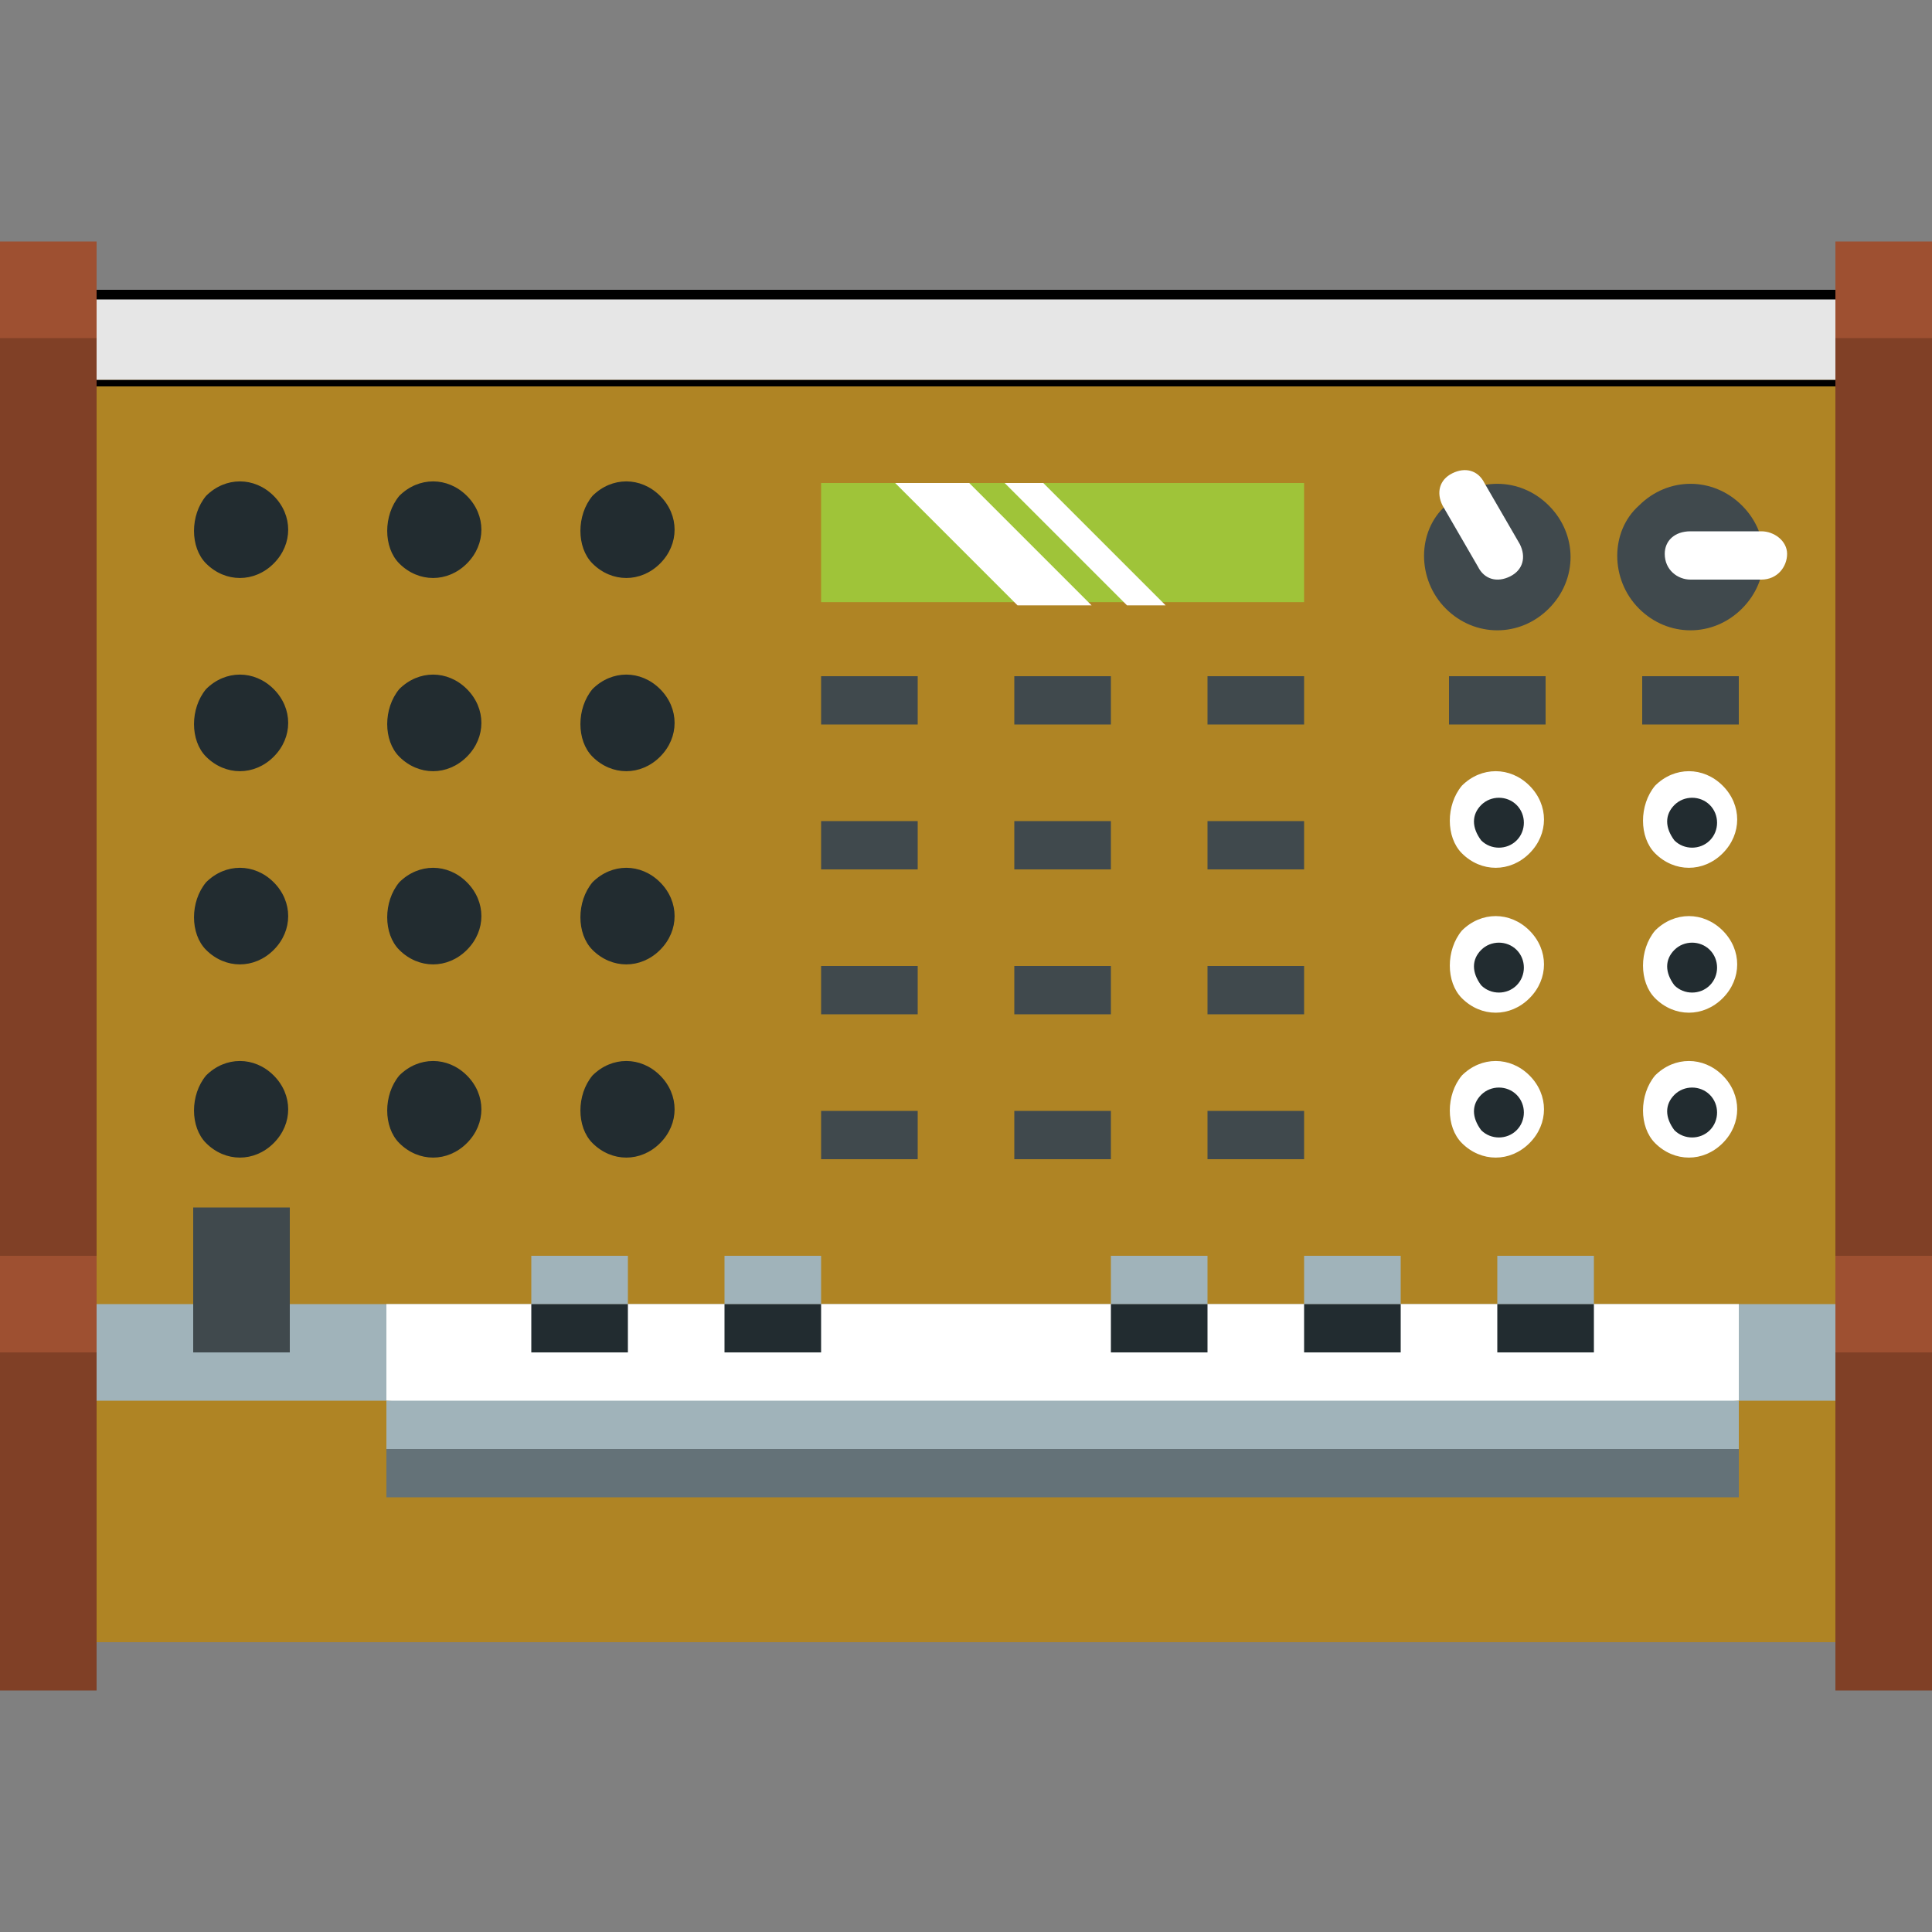 <svg enable-background="new 0 0 60 60" height="60" viewBox="0 0 60 60" width="60" xmlns="http://www.w3.org/2000/svg"><rect x="0" y="0" width="60" height="60" fill="#808080" stroke="none"/><path d="m1.5 46.5h57v-36h-57z" fill="#af8424"/><path d="m1.6 9.1h56.7v2.7h-56.7z" fill="#e6e6e6"/><path d="m58.2 9.3v2.5h-56.4v-2.5zm.3-.3h-57v3h57z"/><path d="m3 40.5h54v9h-54z" fill="#a0b3ba"/><path d="m54 40.5h-42v4.5h42z" fill="#fff"/><path d="m1.5 43.5h10.5l21 1.5 21-1.5h4.5v7.5h-57z" fill="#af8424"/><path d="m16.5 40.5h3v-1.5h-3zm30 0h3v-1.5h-3zm-6 0h3v-1.5h-3zm-6 0h3v-1.5h-3zm-12 0h3v-1.5h-3z" fill="#a0b3ba"/><path d="m25.5 15h15v3.7h-15z" fill="#9fc439"/><path d="m54 45.8h-42v-2.3h42z" fill="#a0b3ba"/><path d="m6 42h3v-4.5h-3z" fill="#40494d"/><path d="m6.4 15.4c.6-.6 1.5-.6 2.1 0s.6 1.5 0 2.1-1.5.6-2.1 0c-.5-.5-.5-1.5 0-2.1zm12 18c.6-.6 1.5-.6 2.1 0s.6 1.5 0 2.1-1.5.6-2.1 0c-.5-.5-.5-1.5 0-2.1zm-6 0c.6-.6 1.5-.6 2.1 0s.6 1.5 0 2.1-1.5.6-2.1 0c-.5-.5-.5-1.5 0-2.1zm-6 0c.6-.6 1.5-.6 2.1 0s.6 1.5 0 2.1-1.5.6-2.1 0c-.5-.5-.5-1.5 0-2.1zm12-6c.6-.6 1.5-.6 2.1 0s.6 1.5 0 2.1-1.5.6-2.1 0c-.5-.5-.5-1.5 0-2.1zm-6 0c.6-.6 1.5-.6 2.1 0s.6 1.5 0 2.1-1.5.6-2.1 0c-.5-.5-.5-1.5 0-2.1zm-6 0c.6-.6 1.5-.6 2.1 0s.6 1.5 0 2.1-1.5.6-2.1 0c-.5-.5-.5-1.5 0-2.1zm12-6c.6-.6 1.5-.6 2.1 0s.6 1.5 0 2.1-1.5.6-2.1 0c-.5-.5-.5-1.5 0-2.1zm-6 0c.6-.6 1.5-.6 2.1 0s.6 1.5 0 2.1-1.5.6-2.1 0c-.5-.5-.5-1.5 0-2.1zm-6 0c.6-.6 1.5-.6 2.1 0s.6 1.5 0 2.1-1.5.6-2.1 0c-.5-.5-.5-1.5 0-2.1zm12-6c.6-.6 1.5-.6 2.1 0s.6 1.5 0 2.1-1.5.6-2.1 0c-.5-.5-.5-1.5 0-2.1zm-6 0c.6-.6 1.5-.6 2.1 0s.6 1.5 0 2.1-1.5.6-2.1 0c-.5-.5-.5-1.5 0-2.1z" fill="#222c30"/><path d="m50.9 15.7c.9-.9 2.3-.9 3.2 0s.9 2.3 0 3.2-2.3.9-3.2 0-.9-2.4 0-3.2z" fill="#40494d"/><path d="m45.4 28.9c.6-.6 1.5-.6 2.1 0s.6 1.5 0 2.1-1.5.6-2.1 0c-.5-.5-.5-1.5 0-2.1zm6 4.5c.6-.6 1.5-.6 2.1 0s.6 1.5 0 2.1-1.5.6-2.1 0c-.5-.5-.5-1.5 0-2.1zm-6 0c.6-.6 1.5-.6 2.1 0s.6 1.5 0 2.1-1.5.6-2.1 0c-.5-.5-.5-1.5 0-2.1zm6-9c.6-.6 1.5-.6 2.1 0s.6 1.5 0 2.1-1.5.6-2.1 0c-.5-.5-.5-1.5 0-2.1zm-6 0c.6-.6 1.5-.6 2.1 0s.6 1.5 0 2.1-1.5.6-2.1 0c-.5-.5-.5-1.5 0-2.1zm6 4.5c.6-.6 1.5-.6 2.1 0s.6 1.5 0 2.1-1.5.6-2.1 0c-.5-.5-.5-1.5 0-2.1z" fill="#fff"/><path d="m44.9 15.7c.9-.9 2.3-.9 3.2 0s.9 2.3 0 3.2-2.3.9-3.2 0-.9-2.4 0-3.2z" fill="#40494d"/><path d="m40.5 34.5h-3v1.5h3zm-6 0h-3v1.5h3zm0-13.5h-3v1.5h3zm0 4.5h-3v1.5h3zm0 4.5h-3v1.5h3zm-6 4.5h-3v1.5h3zm0-13.5h-3v1.5h3zm0 4.5h-3v1.5h3zm0 4.5h-3v1.5h3zm12-9h-3v1.5h3zm0 4.5h-3v1.5h3zm0 4.5h-3v1.5h3z" fill="#40494d"/><path d="m52.5 18c-.4 0-.8-.3-.8-.8 0-.4.3-.7.8-.7h2.2c.4 0 .8.3.8.7s-.3.8-.8.8z" fill="#fff"/><path d="m47.2 16.9c.2.4.1.8-.3 1s-.8.1-1-.3l-1.1-1.9c-.2-.4-.1-.8.3-1s.8-.1 1 .3z" fill="#fff"/><path d="m16.5 40.5h3v1.5h-3zm30 0h3v1.5h-3zm-6 0h3v1.5h-3zm-6 0h3v1.5h-3zm-12 0h3v1.5h-3z" fill="#222c30"/><path d="m48 21h-3v1.5h3zm6 0h-3v1.5h3z" fill="#40494d"/><path d="m46 25c.3-.3.8-.3 1.1 0s.3.8 0 1.1-.8.3-1.1 0c-.3-.4-.3-.8 0-1.1zm0 9c.3-.3.8-.3 1.1 0s.3.8 0 1.1-.8.3-1.1 0c-.3-.4-.3-.8 0-1.1zm6 0c.3-.3.8-.3 1.1 0s.3.8 0 1.1-.8.3-1.1 0c-.3-.4-.3-.8 0-1.1zm-6-4.5c.3-.3.8-.3 1.1 0s.3.8 0 1.1-.8.3-1.1 0c-.3-.4-.3-.8 0-1.1zm6 0c.3-.3.8-.3 1.1 0s.3.8 0 1.1-.8.3-1.1 0c-.3-.4-.3-.8 0-1.1zm0-4.5c.3-.3.8-.3 1.1 0s.3.8 0 1.1-.8.3-1.1 0c-.3-.4-.3-.8 0-1.1z" fill="#222c30"/><path d="m27.8 15h2.3l3.8 3.8h-2.3zm3.4 0h1.2l3.8 3.8h-1.2z" fill="#fff"/><path d="m60 9h-3v43.5h3zm-57 0h-3v43.5h3z" fill="#804026"/><path d="m60 42h-3v-3h3zm-57 0h-3v-3h3z" fill="#9e5031"/><path d="m60 10.5h-3v-3h3zm-57 0h-3v-3h3z" fill="#9e5031"/><path d="m54 46.5h-42v-1.5h42z" fill="#647278"/></svg>